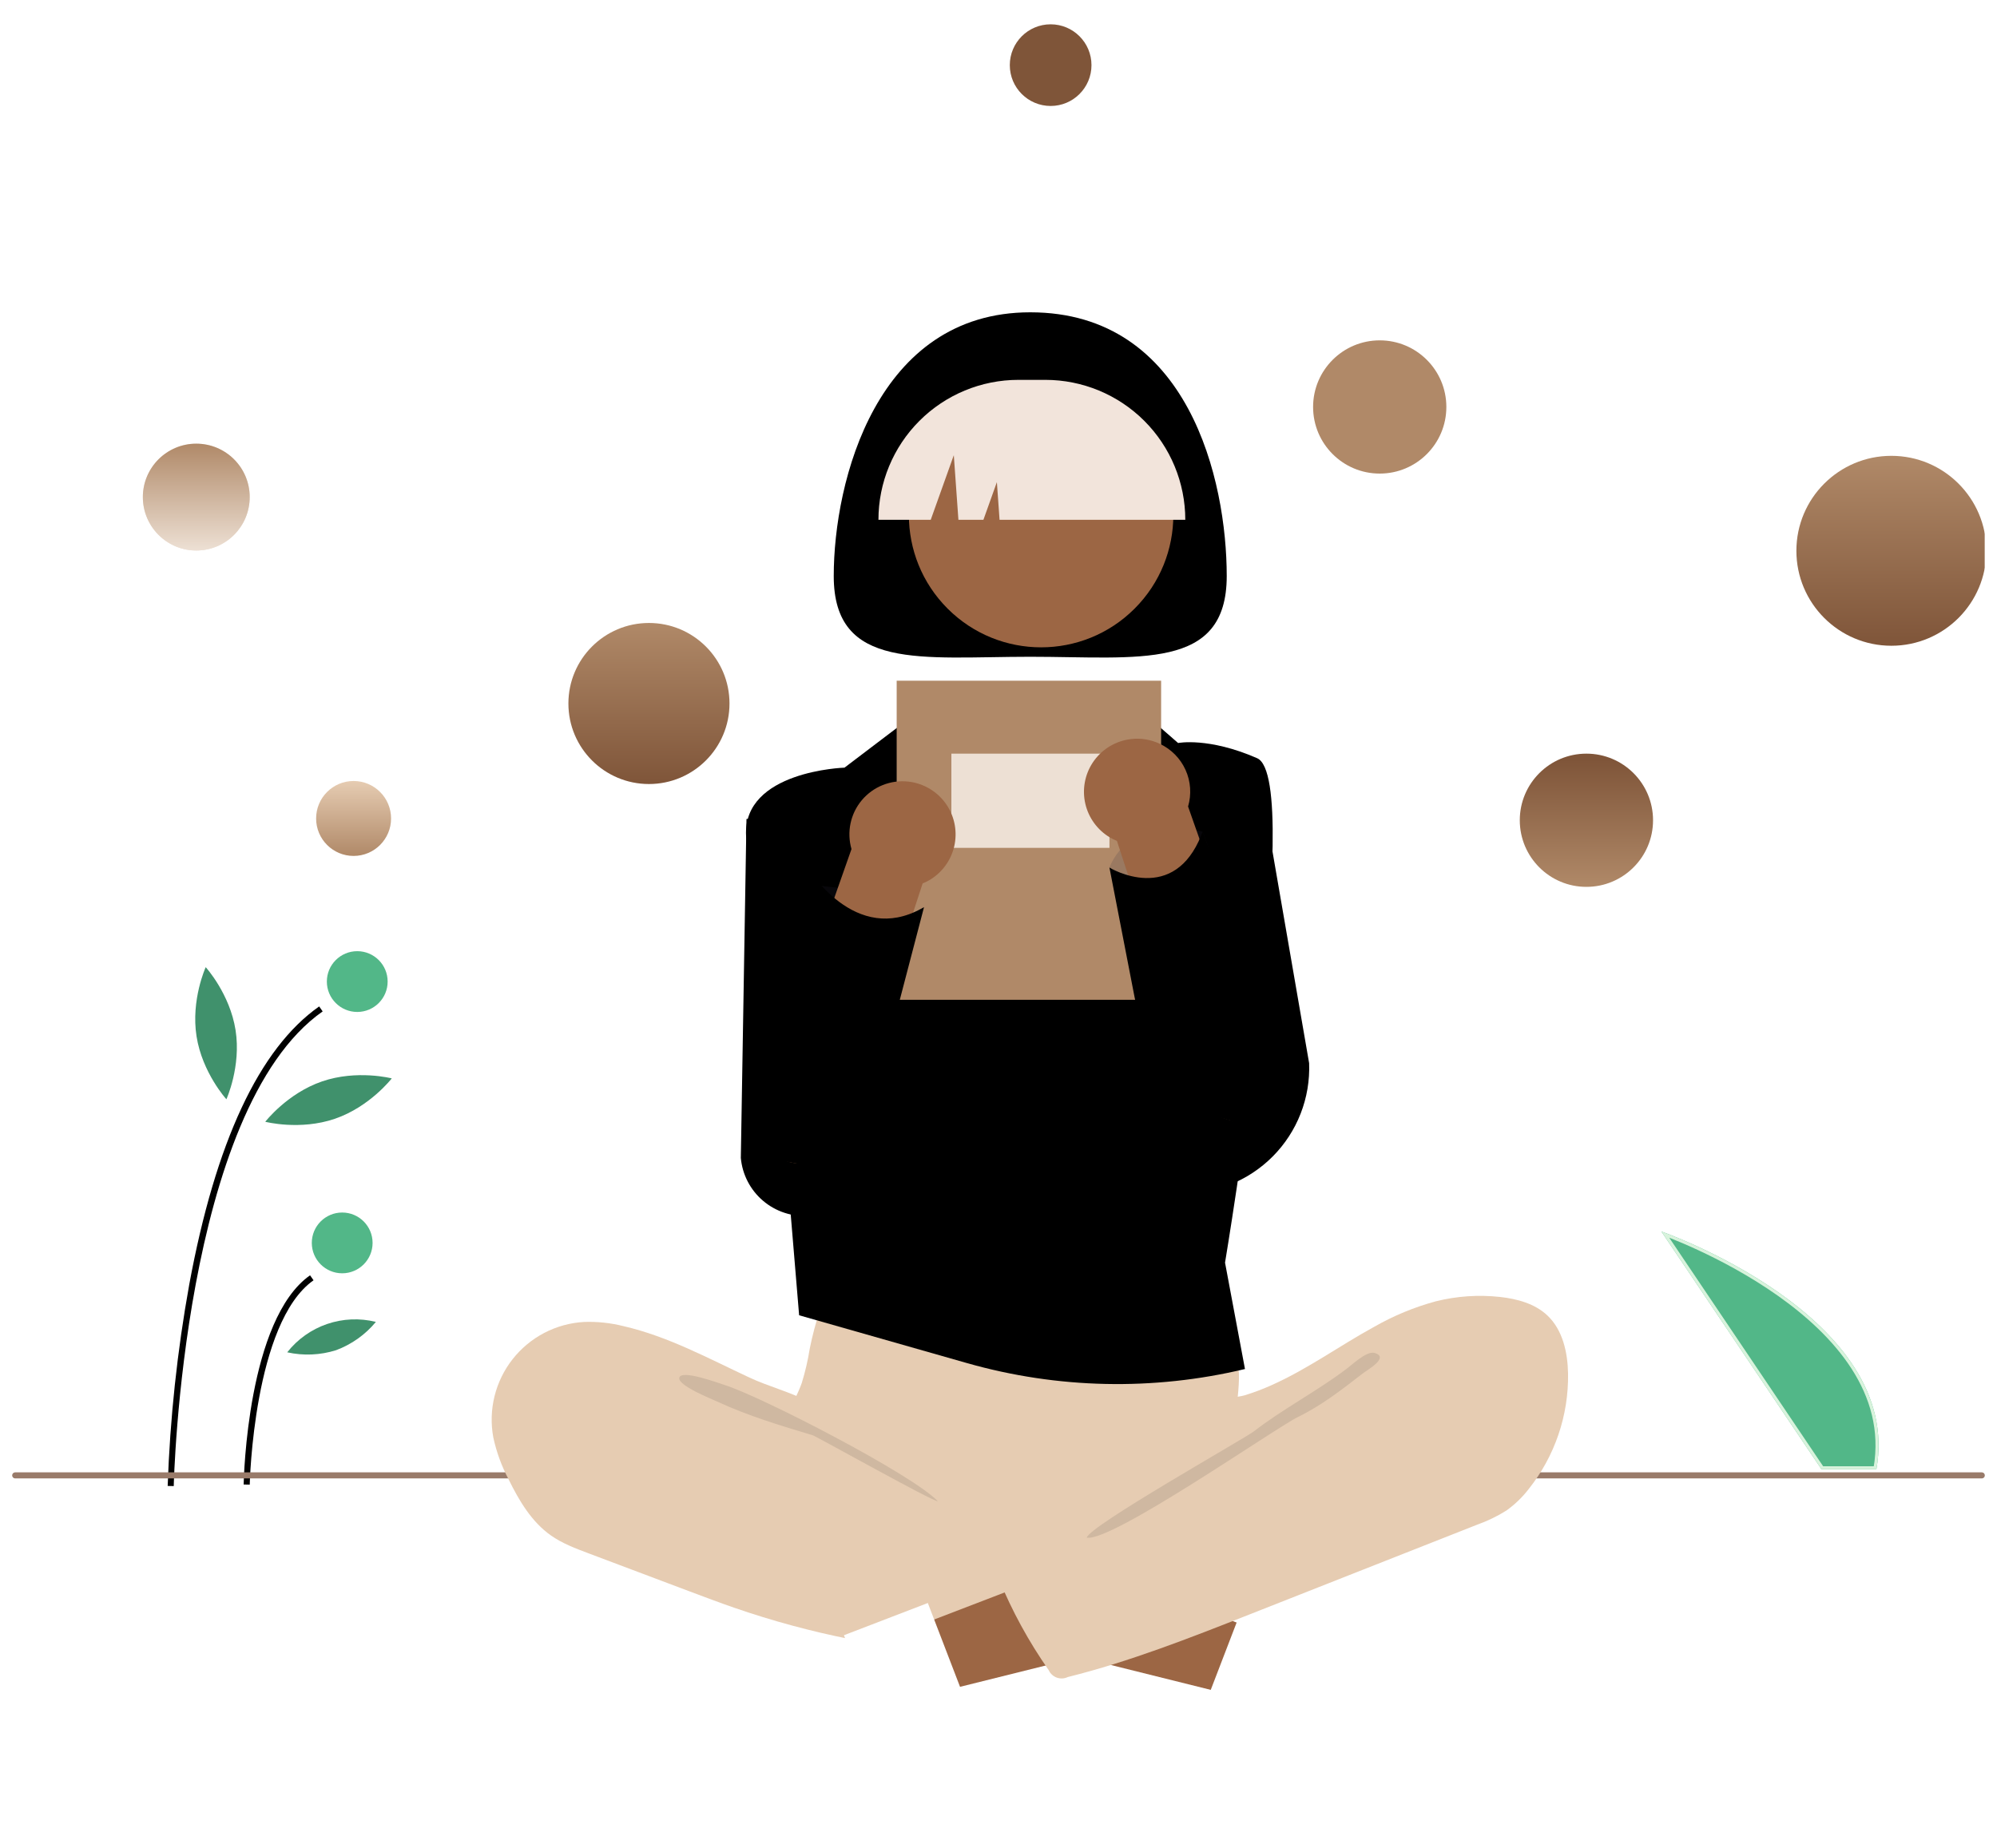 <svg width="657" height="608" viewBox="0 0 657 608" fill="none" xmlns="http://www.w3.org/2000/svg">
<g id="reading2 1" clip-path="url(#clip0)" filter="url(#filter0_d)">
<g id="ball5" filter="url(#filter1_d)">
<path d="M622.248 204.496C639.506 204.496 653.496 190.506 653.496 173.248C653.496 155.99 639.506 142 622.248 142C604.99 142 591 155.99 591 173.248C591 190.506 604.99 204.496 622.248 204.496Z" fill="url(#paint0_linear)"/>
</g>
<g id="Vector" filter="url(#filter2_d)">
<path d="M595.27 480.502L542.587 402.247C542.587 402.247 622.371 430.101 613.317 480.502H595.27Z" fill="#52B788"/>
<path d="M612.896 480.002H595.536L543.865 403.251C544.387 403.448 545.041 403.701 545.812 404.007C547.969 404.864 551.042 406.146 554.701 407.841C562.022 411.231 571.684 416.274 581.059 422.883C599.743 436.054 617.103 455.31 612.896 480.002Z" stroke="#D8F3DC"/>
</g>
<g id="Vector_2" filter="url(#filter3_d)">
<path d="M49.162 481.021L47.162 480.982C47.936 458.745 50.309 436.592 54.262 414.695C62.91 367.814 77.291 337.025 97.005 323.183L98.154 324.82C52.102 357.154 49.186 479.786 49.162 481.021Z" fill="black"/>
</g>
<g id="Vector_3" filter="url(#filter4_d)">
<path d="M74.162 480.543L72.162 480.504C72.205 478.289 73.455 426.089 94.005 411.662L95.154 413.298C75.433 427.144 74.172 480.01 74.162 480.543Z" fill="black"/>
</g>
<g id="Vector_4" filter="url(#filter5_d)">
<path d="M109.532 325.002C115.054 325.002 119.532 320.524 119.532 315.002C119.532 309.479 115.054 305.002 109.532 305.002C104.009 305.002 99.531 309.479 99.531 315.002C99.531 320.524 104.009 325.002 109.532 325.002Z" fill="#52B788"/>
</g>
<g id="Vector_5" filter="url(#filter6_d)">
<path d="M104.579 411.002C110.102 411.002 114.579 406.524 114.579 401.002C114.579 395.479 110.102 391.002 104.579 391.002C99.056 391.002 94.579 395.479 94.579 401.002C94.579 406.524 99.056 411.002 104.579 411.002Z" fill="#52B788"/>
</g>
<g id="Vector_6" filter="url(#filter7_d)">
<path d="M69.501 330.996C71.38 343 66.482 353.737 66.482 353.737C66.482 353.737 58.537 345.011 56.658 333.007C54.778 321.003 59.676 310.266 59.676 310.266C59.676 310.266 67.622 318.992 69.501 330.996Z" fill="#40916C"/>
</g>
<g id="Vector_7" filter="url(#filter8_d)">
<path d="M102.188 360.15C90.695 364.092 79.269 361.14 79.269 361.14C79.269 361.14 86.477 351.795 97.97 347.853C109.463 343.911 120.889 346.864 120.889 346.864C120.889 346.864 113.681 356.208 102.188 360.15Z" fill="#40916C"/>
</g>
<g id="Vector_8" filter="url(#filter9_d)">
<path d="M102.558 436.311C97.356 437.945 91.816 438.184 86.493 437.005C89.873 432.702 94.425 429.467 99.601 427.692C104.777 425.917 110.356 425.676 115.665 426.998C112.187 431.197 107.667 434.408 102.558 436.311Z" fill="#40916C"/>
</g>
<g id="ball1" filter="url(#filter10_d)">
<path d="M211.5 250C226.136 250 238 238.136 238 223.5C238 208.864 226.136 197 211.5 197C196.864 197 185 208.864 185 223.5C185 238.136 196.864 250 211.5 250Z" fill="url(#paint1_linear)"/>
</g>
<g id="ball6" filter="url(#filter11_d)">
<path d="M520.92 283.84C533.026 283.84 542.84 274.026 542.84 261.92C542.84 249.814 533.026 240 520.92 240C508.814 240 499 249.814 499 261.92C499 274.026 508.814 283.84 520.92 283.84Z" fill="url(#paint2_linear)"/>
</g>
<g id="ball3" filter="url(#filter12_d)">
<path d="M64.576 173.152C74.283 173.152 82.152 165.283 82.152 155.576C82.152 145.869 74.283 138 64.576 138C54.869 138 47 145.869 47 155.576C47 165.283 54.869 173.152 64.576 173.152Z" fill="#EDE0D4"/>
<path d="M64.576 173.152C74.283 173.152 82.152 165.283 82.152 155.576C82.152 145.869 74.283 138 64.576 138C54.869 138 47 145.869 47 155.576C47 165.283 54.869 173.152 64.576 173.152Z" fill="url(#paint3_linear)"/>
</g>
<g id="ball2" filter="url(#filter13_d)">
<path d="M116.329 273.659C123.139 273.659 128.659 268.139 128.659 261.329C128.659 254.52 123.139 249 116.329 249C109.52 249 104 254.52 104 261.329C104 268.139 109.52 273.659 116.329 273.659Z" fill="url(#paint4_linear)"/>
</g>
<g id="Vector_9" filter="url(#filter14_d)">
<path d="M345.654 26.87C353.074 26.87 359.089 20.855 359.089 13.435C359.089 6.015 353.074 0 345.654 0C338.234 0 332.218 6.015 332.218 13.435C332.218 20.855 338.234 26.87 345.654 26.87Z" fill="#7F5539"/>
</g>
<g id="Girl">
<path id="Vector_10" d="M652 482.502H5C4.735 482.502 4.48 482.397 4.293 482.209C4.105 482.021 4 481.767 4 481.502C4 481.237 4.105 480.982 4.293 480.795C4.48 480.607 4.735 480.502 5 480.502H652C652.265 480.502 652.52 480.607 652.707 480.795C652.895 480.982 653 481.237 653 481.502C653 481.767 652.895 482.021 652.707 482.209C652.52 482.397 652.265 482.502 652 482.502Z" fill="#997B6A"/>
<g id="Vector_11" filter="url(#filter15_d)">
<path d="M413.792 528.602L405.611 549.895L319.587 528.472L331.661 497.045L413.792 528.602Z" fill="#9C6644"/>
</g>
<g id="Vector_12" filter="url(#filter16_d)">
<path d="M436.519 531.101L410.14 599.759L409.271 599.425C402.184 596.702 396.469 591.275 393.382 584.338C390.296 577.401 390.092 569.523 392.814 562.435L392.815 562.433L408.926 520.499L436.519 531.101Z" fill="white"/>
</g>
<g id="Vector_13" filter="url(#filter17_d)">
<path d="M266.401 435.791C265.793 439.636 264.911 443.431 263.762 447.15C262.468 450.79 260.469 454.156 259.286 457.833C255.514 469.554 260.743 482.623 269.096 491.67C276.339 499.485 285.689 505.037 296.017 507.656C303.552 509.552 311.387 509.824 319.152 510.088C340.655 510.817 362.711 511.469 383.086 504.559C389.523 502.322 395.741 499.497 401.661 496.12C403.53 495.23 405.176 493.933 406.48 492.325C408.034 490.113 408.233 487.244 408.22 484.54C408.174 475.425 406.326 466.355 406.765 457.25C407.008 452.207 407.952 447.168 407.487 442.14C406.844 436.43 404.452 431.058 400.638 426.759C396.825 422.461 391.776 419.446 386.183 418.128C380.403 416.887 374.408 417.563 368.523 418.129C353.249 419.596 337.909 420.282 322.564 420.184C306.885 420.084 291.304 417.69 275.703 417.44C271.09 417.366 271.183 418.789 269.714 423.254C268.361 427.363 267.255 431.55 266.401 435.791Z" fill="#E6CCB2"/>
</g>
<g id="Vector_14" filter="url(#filter18_d)">
<path d="M205.092 428.383C200.876 427.323 196.532 426.861 192.187 427.011C187.623 427.263 183.164 428.484 179.107 430.593C175.051 432.702 171.49 435.651 168.662 439.242C165.833 442.834 163.802 446.987 162.702 451.424C161.603 455.862 161.461 460.483 162.285 464.979C163.338 469.85 165.059 474.553 167.399 478.953C170.821 485.898 174.926 492.827 181.261 497.278C184.968 499.882 189.257 501.505 193.496 503.101L226.864 515.672C231.773 517.521 236.683 519.371 241.64 521.086C266.546 529.694 292.513 534.857 318.817 536.429C326.83 536.906 334.964 537.038 342.78 535.214C344.635 534.782 346.614 534.136 347.688 532.563C348.324 531.455 348.699 530.216 348.784 528.941L350.838 514.567C351.127 512.543 351.405 510.412 350.663 508.507C349.722 506.091 347.365 504.572 345.117 503.28C323.179 490.68 297.564 483.729 279.099 466.436C274.752 462.365 271.114 455.912 265.833 453.147C259.844 450.011 252.79 448.221 246.599 445.331C233.066 439.014 219.76 431.754 205.092 428.383Z" fill="#E6CCB2"/>
</g>
<g id="Vector_15" opacity="0.1" filter="url(#filter19_d)">
<path d="M238.406 447.762C250.2 451.457 299.996 477.062 308.532 486.002C307.387 486.414 268.571 464.66 267.406 464.311C256.818 461.133 246.172 457.935 236.117 453.284C234.095 452.349 222.977 447.952 223.48 445.4C224.048 442.52 236.312 447.106 238.406 447.762Z" fill="black"/>
</g>
<path id="Vector_16" d="M403.587 185.555C403.587 216.856 374.644 212.122 338.941 212.122C303.238 212.122 274.295 216.856 274.295 185.555C274.295 154.254 288.433 98.771 338.941 98.771C391.189 98.771 403.587 154.254 403.587 185.555Z" fill="black"/>
<path id="Vector_17" d="M373.278 196.278C390.266 179.29 390.266 151.747 373.278 134.759C356.29 117.771 328.747 117.771 311.759 134.759C294.771 151.747 294.771 179.29 311.759 196.278C328.747 213.266 356.29 213.266 373.278 196.278Z" fill="#9C6644"/>
<path id="Vector_18" d="M289 167.049H306.205L313.796 145.796L315.313 167.049H323.537L327.965 154.651L328.85 167.049H389.954C389.954 154.836 385.102 143.123 376.466 134.487C367.83 125.852 356.118 121 343.905 121H335.049C322.836 121 311.123 125.852 302.487 134.487C293.852 143.123 289 154.836 289 167.049Z" fill="#F2E4DB"/>
<g id="Vector_19" filter="url(#filter20_d)">
<path d="M300.381 527.602L308.563 548.895L394.587 527.472L382.512 496.045L300.381 527.602Z" fill="#9C6644"/>
</g>
<g id="Vector_20" filter="url(#filter21_d)">
<path d="M305.247 519.499L321.359 561.433L321.359 561.435C324.082 568.523 323.877 576.401 320.791 583.338C317.705 590.275 311.989 595.702 304.902 598.425L304.034 598.759L277.654 530.101L305.247 519.499Z" fill="white"/>
</g>
<g id="Vector_21" filter="url(#filter22_d)">
<path d="M472.335 420.232C479.245 418.499 486.409 418.01 493.492 418.787C499.148 419.41 504.975 420.984 509.105 424.899C514.131 429.664 515.746 437.033 515.881 443.957C516.102 457.749 511.527 471.19 502.939 481.984C500.842 484.714 498.348 487.115 495.54 489.107C492.511 491.002 489.282 492.558 485.913 493.746L411.185 523.221C391.526 530.975 371.797 538.752 351.292 543.864C350.177 544.402 348.894 544.475 347.725 544.068C346.556 543.66 345.597 542.804 345.059 541.689C345.042 541.655 345.026 541.621 345.011 541.587C338.463 532.234 332.971 522.187 328.633 511.627C328.427 511.376 328.285 511.079 328.219 510.761C328.152 510.444 328.163 510.115 328.251 509.803C328.338 509.491 328.5 509.204 328.722 508.967C328.943 508.731 329.219 508.551 329.525 508.443L382.38 478.074C386.166 475.899 389.995 473.692 393.138 470.662C395.423 468.448 397.293 465.844 398.662 462.972C399.757 460.684 399.859 455.284 401.259 453.592C402.629 451.936 407.316 451.804 409.481 451.153C412.534 450.217 415.524 449.087 418.432 447.769C430.256 442.479 440.784 434.794 452.118 428.601C458.475 424.966 465.269 422.154 472.335 420.232Z" fill="#E6CCB2"/>
</g>
<g id="Vector_22" opacity="0.1" filter="url(#filter23_d)">
<path d="M442.37 442.912C433.289 449.732 421.531 456.002 412.531 463.002C409.46 465.391 358.255 494.178 357.531 498.002C365.928 499.416 419.414 461.998 427.067 458.265C434.72 454.531 441.503 449.266 448.225 444.039C449.939 442.707 457.199 438.703 452.281 437.215C449.511 436.377 444.415 441.548 442.37 442.912Z" fill="black"/>
</g>
<g id="upperbody">
<path id="Vector_23" d="M283.075 261.992L245.587 265.502L243.727 377.044C244.224 382.511 246.842 387.565 251.02 391.125C255.198 394.685 260.604 396.467 266.08 396.09L289.848 394.453L283.075 261.992Z" fill="black"/>
<path id="Vector_24" d="M415.237 256.502L389.587 256.172L388.067 388.707C393.735 388.897 399.382 387.916 404.654 385.826C409.926 383.736 414.712 380.583 418.711 376.562C422.711 372.541 425.839 367.739 427.901 362.455C429.962 357.172 430.913 351.52 430.694 345.853L415.237 256.502Z" fill="black"/>
<path id="Vector_25" d="M309.587 224.502L277.831 248.613C277.831 248.613 244.322 249.662 245.454 271.082C246.587 292.502 259.998 393.919 259.998 393.919L262.907 428.815L318.1 444.541C347.922 453.038 379.428 453.714 409.587 446.502L403.028 411.494C403.028 411.494 429.587 252.502 413.587 245.502C397.587 238.502 387.587 240.502 387.587 240.502L367.531 223.002L309.587 224.502Z" fill="black"/>
<path id="Vector_26" opacity="0.17" d="M265.587 296.502L266.788 287.232C266.788 287.232 311.587 290.502 304.587 301.502C297.587 312.502 280.587 313.502 280.587 313.502L265.587 296.502Z" fill="#2F2E41"/>
<path id="Vector_27" d="M395.042 303.494C392.026 305.907 387.019 307.158 378.938 305.983L366.149 288.425C366.198 288.3 366.268 288.128 366.361 287.918C366.574 287.438 366.906 286.755 367.379 285.955C368.327 284.353 369.838 282.288 372.09 280.432C376.543 276.764 383.965 273.852 395.864 277.113C395.884 277.16 395.907 277.215 395.932 277.276C396.036 277.525 396.184 277.891 396.362 278.355C396.718 279.285 397.189 280.608 397.653 282.181C398.583 285.334 399.471 289.458 399.344 293.409C399.217 297.362 398.08 301.064 395.042 303.494Z" fill="black" stroke="black"/>
</g>
<path id="Vector_28" d="M382 220H295V325H382V220Z" fill="#B08968"/>
<path id="Vector_29" d="M365 244H313V275H365V244Z" fill="#EDE0D4"/>
<g id="Vector_30" filter="url(#filter24_d)">
<path d="M298.816 249.194C301.382 249.477 303.854 250.324 306.054 251.675C308.254 253.026 310.128 254.847 311.541 257.008C312.828 258.979 313.704 261.191 314.115 263.51C314.526 265.828 314.465 268.206 313.934 270.5C313.403 272.794 312.414 274.958 311.026 276.86C309.638 278.762 307.88 280.365 305.858 281.571C305.116 282.009 304.342 282.389 303.542 282.709L276.006 366.936C275.208 368.598 274.09 370.086 272.715 371.314C271.34 372.543 269.736 373.487 267.995 374.093C266.254 374.7 264.41 374.956 262.57 374.847C260.73 374.738 258.929 374.267 257.271 373.46C255.614 372.653 254.132 371.526 252.911 370.145C251.69 368.763 250.755 367.154 250.158 365.41C249.562 363.665 249.315 361.82 249.434 359.981C249.553 358.141 250.034 356.343 250.85 354.69L280.134 271.397C279.337 268.641 279.23 265.731 279.825 262.925C280.42 260.118 281.698 257.501 283.545 255.306C285.392 253.111 287.752 251.405 290.415 250.339C293.079 249.273 295.964 248.88 298.816 249.194Z" fill="#9C6644"/>
</g>
<path id="Vector_31" d="M265.598 282.251C265.636 282.309 265.676 282.369 265.718 282.432C266.2 283.152 266.914 284.163 267.841 285.334C269.694 287.672 272.409 290.655 275.853 293.217C279.296 295.778 283.485 297.93 288.28 298.577C292.796 299.186 297.818 298.454 303.217 295.521L281.507 378.6H263.314L244.568 375.099L249.885 340.653L265.598 282.251Z" fill="black" stroke="black"/>
<path id="Vector_32" opacity="0.17" d="M378.071 299.447L365 281.502C365 281.502 371.282 262.889 395.641 269.695C395.641 269.695 411.142 304.392 378.071 299.447Z" fill="#2F2E41"/>
<g id="Vector_33" filter="url(#filter25_d)">
<path d="M381.532 236.751C385.302 238.504 388.319 241.552 390.032 245.341C391.745 249.13 392.041 253.408 390.866 257.397L420.15 340.69C420.966 342.343 421.447 344.141 421.566 345.981C421.685 347.821 421.439 349.666 420.842 351.41C420.246 353.155 419.31 354.764 418.089 356.146C416.869 357.527 415.387 358.654 413.729 359.461C412.072 360.268 410.271 360.739 408.43 360.848C406.59 360.957 404.746 360.7 403.005 360.094C401.264 359.488 399.66 358.543 398.285 357.315C396.91 356.086 395.792 354.598 394.994 352.936L367.458 268.709C366.658 268.389 365.884 268.009 365.142 267.571C363.12 266.365 361.362 264.762 359.974 262.86C358.586 260.958 357.597 258.794 357.066 256.5C356.535 254.206 356.474 251.828 356.885 249.51C357.296 247.191 358.172 244.979 359.459 243.008C360.872 240.847 362.746 239.026 364.946 237.675C367.146 236.324 369.618 235.477 372.184 235.195C375.384 234.832 378.622 235.371 381.532 236.751Z" fill="#9C6644"/>
</g>
<path id="Vector_34" d="M365.693 282.449C365.701 282.453 365.709 282.457 365.718 282.461C366.338 282.777 367.231 283.198 368.331 283.624C370.527 284.474 373.566 285.351 376.905 285.433C380.25 285.515 383.906 284.799 387.308 282.453C390.483 280.265 393.398 276.684 395.639 271.099L425.479 349.666L416.696 365.025L415.653 365.112C410.346 365.555 405.012 364.703 400.108 362.629C395.203 360.555 390.876 357.322 387.497 353.207C380.552 344.751 375.825 334.697 373.741 323.954L365.693 282.449Z" fill="black" stroke="black"/>
</g>
<g id="ball4" filter="url(#filter26_d)">
<path d="M453.92 147.84C466.026 147.84 475.84 138.026 475.84 125.92C475.84 113.814 466.026 104 453.92 104C441.814 104 432 113.814 432 125.92C432 138.026 441.814 147.84 453.92 147.84Z" fill="#B08968"/>
</g>
</g>
<defs>
<filter id="filter0_d" x="0" y="0" width="657" height="607.759" filterUnits="userSpaceOnUse" color-interpolation-filters="sRGB">
<feFlood flood-opacity="0" result="BackgroundImageFix"/>
<feColorMatrix in="SourceAlpha" type="matrix" values="0 0 0 0 0 0 0 0 0 0 0 0 0 0 0 0 0 0 127 0"/>
<feOffset dy="4"/>
<feGaussianBlur stdDeviation="2"/>
<feColorMatrix type="matrix" values="0 0 0 0 0 0 0 0 0 0 0 0 0 0 0 0 0 0 0.25 0"/>
<feBlend mode="normal" in2="BackgroundImageFix" result="effect1_dropShadow"/>
<feBlend mode="normal" in="SourceGraphic" in2="effect1_dropShadow" result="shape"/>
</filter>
<filter id="filter1_d" x="587" y="142" width="70.496" height="70.496" filterUnits="userSpaceOnUse" color-interpolation-filters="sRGB">
<feFlood flood-opacity="0" result="BackgroundImageFix"/>
<feColorMatrix in="SourceAlpha" type="matrix" values="0 0 0 0 0 0 0 0 0 0 0 0 0 0 0 0 0 0 127 0"/>
<feOffset dy="4"/>
<feGaussianBlur stdDeviation="2"/>
<feColorMatrix type="matrix" values="0 0 0 0 0 0 0 0 0 0 0 0 0 0 0 0 0 0 0.25 0"/>
<feBlend mode="normal" in2="BackgroundImageFix" result="effect1_dropShadow"/>
<feBlend mode="normal" in="SourceGraphic" in2="effect1_dropShadow" result="shape"/>
</filter>
<filter id="filter2_d" x="542.587" y="397.247" width="79.446" height="86.255" filterUnits="userSpaceOnUse" color-interpolation-filters="sRGB">
<feFlood flood-opacity="0" result="BackgroundImageFix"/>
<feColorMatrix in="SourceAlpha" type="matrix" values="0 0 0 0 0 0 0 0 0 0 0 0 0 0 0 0 0 0 127 0"/>
<feOffset dx="4" dy="-1"/>
<feGaussianBlur stdDeviation="2"/>
<feColorMatrix type="matrix" values="0 0 0 0 0 0 0 0 0 0 0 0 0 0 0 0 0 0 0.25 0"/>
<feBlend mode="normal" in2="BackgroundImageFix" result="effect1_dropShadow"/>
<feBlend mode="normal" in="SourceGraphic" in2="effect1_dropShadow" result="shape"/>
</filter>
<filter id="filter3_d" x="47.162" y="323.183" width="62.991" height="165.838" filterUnits="userSpaceOnUse" color-interpolation-filters="sRGB">
<feFlood flood-opacity="0" result="BackgroundImageFix"/>
<feColorMatrix in="SourceAlpha" type="matrix" values="0 0 0 0 0 0 0 0 0 0 0 0 0 0 0 0 0 0 127 0"/>
<feOffset dx="8" dy="4"/>
<feGaussianBlur stdDeviation="2"/>
<feColorMatrix type="matrix" values="0 0 0 0 0 0 0 0 0 0 0 0 0 0 0 0 0 0 0.25 0"/>
<feBlend mode="normal" in2="BackgroundImageFix" result="effect1_dropShadow"/>
<feBlend mode="normal" in="SourceGraphic" in2="effect1_dropShadow" result="shape"/>
</filter>
<filter id="filter4_d" x="72.162" y="411.662" width="34.991" height="76.881" filterUnits="userSpaceOnUse" color-interpolation-filters="sRGB">
<feFlood flood-opacity="0" result="BackgroundImageFix"/>
<feColorMatrix in="SourceAlpha" type="matrix" values="0 0 0 0 0 0 0 0 0 0 0 0 0 0 0 0 0 0 127 0"/>
<feOffset dx="8" dy="4"/>
<feGaussianBlur stdDeviation="2"/>
<feColorMatrix type="matrix" values="0 0 0 0 0 0 0 0 0 0 0 0 0 0 0 0 0 0 0.25 0"/>
<feBlend mode="normal" in2="BackgroundImageFix" result="effect1_dropShadow"/>
<feBlend mode="normal" in="SourceGraphic" in2="effect1_dropShadow" result="shape"/>
</filter>
<filter id="filter5_d" x="99.531" y="305.002" width="32" height="28" filterUnits="userSpaceOnUse" color-interpolation-filters="sRGB">
<feFlood flood-opacity="0" result="BackgroundImageFix"/>
<feColorMatrix in="SourceAlpha" type="matrix" values="0 0 0 0 0 0 0 0 0 0 0 0 0 0 0 0 0 0 127 0"/>
<feOffset dx="8" dy="4"/>
<feGaussianBlur stdDeviation="2"/>
<feColorMatrix type="matrix" values="0 0 0 0 0 0 0 0 0 0 0 0 0 0 0 0 0 0 0.25 0"/>
<feBlend mode="normal" in2="BackgroundImageFix" result="effect1_dropShadow"/>
<feBlend mode="normal" in="SourceGraphic" in2="effect1_dropShadow" result="shape"/>
</filter>
<filter id="filter6_d" x="94.579" y="391.002" width="32" height="28" filterUnits="userSpaceOnUse" color-interpolation-filters="sRGB">
<feFlood flood-opacity="0" result="BackgroundImageFix"/>
<feColorMatrix in="SourceAlpha" type="matrix" values="0 0 0 0 0 0 0 0 0 0 0 0 0 0 0 0 0 0 127 0"/>
<feOffset dx="8" dy="4"/>
<feGaussianBlur stdDeviation="2"/>
<feColorMatrix type="matrix" values="0 0 0 0 0 0 0 0 0 0 0 0 0 0 0 0 0 0 0.25 0"/>
<feBlend mode="normal" in2="BackgroundImageFix" result="effect1_dropShadow"/>
<feBlend mode="normal" in="SourceGraphic" in2="effect1_dropShadow" result="shape"/>
</filter>
<filter id="filter7_d" x="56.228" y="310.266" width="25.702" height="51.471" filterUnits="userSpaceOnUse" color-interpolation-filters="sRGB">
<feFlood flood-opacity="0" result="BackgroundImageFix"/>
<feColorMatrix in="SourceAlpha" type="matrix" values="0 0 0 0 0 0 0 0 0 0 0 0 0 0 0 0 0 0 127 0"/>
<feOffset dx="8" dy="4"/>
<feGaussianBlur stdDeviation="2"/>
<feColorMatrix type="matrix" values="0 0 0 0 0 0 0 0 0 0 0 0 0 0 0 0 0 0 0.25 0"/>
<feBlend mode="normal" in2="BackgroundImageFix" result="effect1_dropShadow"/>
<feBlend mode="normal" in="SourceGraphic" in2="effect1_dropShadow" result="shape"/>
</filter>
<filter id="filter8_d" x="79.269" y="345.802" width="53.62" height="24.399" filterUnits="userSpaceOnUse" color-interpolation-filters="sRGB">
<feFlood flood-opacity="0" result="BackgroundImageFix"/>
<feColorMatrix in="SourceAlpha" type="matrix" values="0 0 0 0 0 0 0 0 0 0 0 0 0 0 0 0 0 0 127 0"/>
<feOffset dx="8" dy="4"/>
<feGaussianBlur stdDeviation="2"/>
<feColorMatrix type="matrix" values="0 0 0 0 0 0 0 0 0 0 0 0 0 0 0 0 0 0 0.25 0"/>
<feBlend mode="normal" in2="BackgroundImageFix" result="effect1_dropShadow"/>
<feBlend mode="normal" in="SourceGraphic" in2="effect1_dropShadow" result="shape"/>
</filter>
<filter id="filter9_d" x="86.493" y="426.157" width="41.172" height="19.585" filterUnits="userSpaceOnUse" color-interpolation-filters="sRGB">
<feFlood flood-opacity="0" result="BackgroundImageFix"/>
<feColorMatrix in="SourceAlpha" type="matrix" values="0 0 0 0 0 0 0 0 0 0 0 0 0 0 0 0 0 0 127 0"/>
<feOffset dx="8" dy="4"/>
<feGaussianBlur stdDeviation="2"/>
<feColorMatrix type="matrix" values="0 0 0 0 0 0 0 0 0 0 0 0 0 0 0 0 0 0 0.25 0"/>
<feBlend mode="normal" in2="BackgroundImageFix" result="effect1_dropShadow"/>
<feBlend mode="normal" in="SourceGraphic" in2="effect1_dropShadow" result="shape"/>
</filter>
<filter id="filter10_d" x="183" y="197" width="61" height="61" filterUnits="userSpaceOnUse" color-interpolation-filters="sRGB">
<feFlood flood-opacity="0" result="BackgroundImageFix"/>
<feColorMatrix in="SourceAlpha" type="matrix" values="0 0 0 0 0 0 0 0 0 0 0 0 0 0 0 0 0 0 127 0"/>
<feOffset dx="2" dy="4"/>
<feGaussianBlur stdDeviation="2"/>
<feColorMatrix type="matrix" values="0 0 0 0 0 0 0 0 0 0 0 0 0 0 0 0 0 0 0.25 0"/>
<feBlend mode="normal" in2="BackgroundImageFix" result="effect1_dropShadow"/>
<feBlend mode="normal" in="SourceGraphic" in2="effect1_dropShadow" result="shape"/>
</filter>
<filter id="filter11_d" x="496" y="240" width="51.84" height="51.84" filterUnits="userSpaceOnUse" color-interpolation-filters="sRGB">
<feFlood flood-opacity="0" result="BackgroundImageFix"/>
<feColorMatrix in="SourceAlpha" type="matrix" values="0 0 0 0 0 0 0 0 0 0 0 0 0 0 0 0 0 0 127 0"/>
<feOffset dx="1" dy="4"/>
<feGaussianBlur stdDeviation="2"/>
<feColorMatrix type="matrix" values="0 0 0 0 0 0 0 0 0 0 0 0 0 0 0 0 0 0 0.25 0"/>
<feBlend mode="normal" in2="BackgroundImageFix" result="effect1_dropShadow"/>
<feBlend mode="normal" in="SourceGraphic" in2="effect1_dropShadow" result="shape"/>
</filter>
<filter id="filter12_d" x="43" y="138" width="43.152" height="43.152" filterUnits="userSpaceOnUse" color-interpolation-filters="sRGB">
<feFlood flood-opacity="0" result="BackgroundImageFix"/>
<feColorMatrix in="SourceAlpha" type="matrix" values="0 0 0 0 0 0 0 0 0 0 0 0 0 0 0 0 0 0 127 0"/>
<feOffset dy="4"/>
<feGaussianBlur stdDeviation="2"/>
<feColorMatrix type="matrix" values="0 0 0 0 0 0 0 0 0 0 0 0 0 0 0 0 0 0 0.25 0"/>
<feBlend mode="normal" in2="BackgroundImageFix" result="effect1_dropShadow"/>
<feBlend mode="normal" in="SourceGraphic" in2="effect1_dropShadow" result="shape"/>
</filter>
<filter id="filter13_d" x="100" y="249" width="32.659" height="32.659" filterUnits="userSpaceOnUse" color-interpolation-filters="sRGB">
<feFlood flood-opacity="0" result="BackgroundImageFix"/>
<feColorMatrix in="SourceAlpha" type="matrix" values="0 0 0 0 0 0 0 0 0 0 0 0 0 0 0 0 0 0 127 0"/>
<feOffset dy="4"/>
<feGaussianBlur stdDeviation="2"/>
<feColorMatrix type="matrix" values="0 0 0 0 0 0 0 0 0 0 0 0 0 0 0 0 0 0 0.25 0"/>
<feBlend mode="normal" in2="BackgroundImageFix" result="effect1_dropShadow"/>
<feBlend mode="normal" in="SourceGraphic" in2="effect1_dropShadow" result="shape"/>
</filter>
<filter id="filter14_d" x="328.218" y="0" width="34.87" height="34.87" filterUnits="userSpaceOnUse" color-interpolation-filters="sRGB">
<feFlood flood-opacity="0" result="BackgroundImageFix"/>
<feColorMatrix in="SourceAlpha" type="matrix" values="0 0 0 0 0 0 0 0 0 0 0 0 0 0 0 0 0 0 127 0"/>
<feOffset dy="4"/>
<feGaussianBlur stdDeviation="2"/>
<feColorMatrix type="matrix" values="0 0 0 0 0 0 0 0 0 0 0 0 0 0 0 0 0 0 0.25 0"/>
<feBlend mode="normal" in2="BackgroundImageFix" result="effect1_dropShadow"/>
<feBlend mode="normal" in="SourceGraphic" in2="effect1_dropShadow" result="shape"/>
</filter>
<filter id="filter15_d" x="315.587" y="497.045" width="102.205" height="60.85" filterUnits="userSpaceOnUse" color-interpolation-filters="sRGB">
<feFlood flood-opacity="0" result="BackgroundImageFix"/>
<feColorMatrix in="SourceAlpha" type="matrix" values="0 0 0 0 0 0 0 0 0 0 0 0 0 0 0 0 0 0 127 0"/>
<feOffset dy="4"/>
<feGaussianBlur stdDeviation="2"/>
<feColorMatrix type="matrix" values="0 0 0 0 0 0 0 0 0 0 0 0 0 0 0 0 0 0 0.25 0"/>
<feBlend mode="normal" in2="BackgroundImageFix" result="effect1_dropShadow"/>
<feBlend mode="normal" in="SourceGraphic" in2="effect1_dropShadow" result="shape"/>
</filter>
<filter id="filter16_d" x="386.91" y="520.499" width="53.608" height="87.26" filterUnits="userSpaceOnUse" color-interpolation-filters="sRGB">
<feFlood flood-opacity="0" result="BackgroundImageFix"/>
<feColorMatrix in="SourceAlpha" type="matrix" values="0 0 0 0 0 0 0 0 0 0 0 0 0 0 0 0 0 0 127 0"/>
<feOffset dy="4"/>
<feGaussianBlur stdDeviation="2"/>
<feColorMatrix type="matrix" values="0 0 0 0 0 0 0 0 0 0 0 0 0 0 0 0 0 0 0.25 0"/>
<feBlend mode="normal" in2="BackgroundImageFix" result="effect1_dropShadow"/>
<feBlend mode="normal" in="SourceGraphic" in2="effect1_dropShadow" result="shape"/>
</filter>
<filter id="filter17_d" x="254.04" y="417.428" width="158.181" height="101.093" filterUnits="userSpaceOnUse" color-interpolation-filters="sRGB">
<feFlood flood-opacity="0" result="BackgroundImageFix"/>
<feColorMatrix in="SourceAlpha" type="matrix" values="0 0 0 0 0 0 0 0 0 0 0 0 0 0 0 0 0 0 127 0"/>
<feOffset dy="4"/>
<feGaussianBlur stdDeviation="2"/>
<feColorMatrix type="matrix" values="0 0 0 0 0 0 0 0 0 0 0 0 0 0 0 0 0 0 0.25 0"/>
<feBlend mode="normal" in2="BackgroundImageFix" result="effect1_dropShadow"/>
<feBlend mode="normal" in="SourceGraphic" in2="effect1_dropShadow" result="shape"/>
</filter>
<filter id="filter18_d" x="157.757" y="426.983" width="197.381" height="117.752" filterUnits="userSpaceOnUse" color-interpolation-filters="sRGB">
<feFlood flood-opacity="0" result="BackgroundImageFix"/>
<feColorMatrix in="SourceAlpha" type="matrix" values="0 0 0 0 0 0 0 0 0 0 0 0 0 0 0 0 0 0 127 0"/>
<feOffset dy="4"/>
<feGaussianBlur stdDeviation="2"/>
<feColorMatrix type="matrix" values="0 0 0 0 0 0 0 0 0 0 0 0 0 0 0 0 0 0 0.25 0"/>
<feBlend mode="normal" in2="BackgroundImageFix" result="effect1_dropShadow"/>
<feBlend mode="normal" in="SourceGraphic" in2="effect1_dropShadow" result="shape"/>
</filter>
<filter id="filter19_d" x="219.464" y="444.458" width="93.068" height="49.549" filterUnits="userSpaceOnUse" color-interpolation-filters="sRGB">
<feFlood flood-opacity="0" result="BackgroundImageFix"/>
<feColorMatrix in="SourceAlpha" type="matrix" values="0 0 0 0 0 0 0 0 0 0 0 0 0 0 0 0 0 0 127 0"/>
<feOffset dy="4"/>
<feGaussianBlur stdDeviation="2"/>
<feColorMatrix type="matrix" values="0 0 0 0 0 0 0 0 0 0 0 0 0 0 0 0 0 0 0.25 0"/>
<feBlend mode="normal" in2="BackgroundImageFix" result="effect1_dropShadow"/>
<feBlend mode="normal" in="SourceGraphic" in2="effect1_dropShadow" result="shape"/>
</filter>
<filter id="filter20_d" x="296.381" y="496.045" width="102.206" height="60.85" filterUnits="userSpaceOnUse" color-interpolation-filters="sRGB">
<feFlood flood-opacity="0" result="BackgroundImageFix"/>
<feColorMatrix in="SourceAlpha" type="matrix" values="0 0 0 0 0 0 0 0 0 0 0 0 0 0 0 0 0 0 127 0"/>
<feOffset dy="4"/>
<feGaussianBlur stdDeviation="2"/>
<feColorMatrix type="matrix" values="0 0 0 0 0 0 0 0 0 0 0 0 0 0 0 0 0 0 0.25 0"/>
<feBlend mode="normal" in2="BackgroundImageFix" result="effect1_dropShadow"/>
<feBlend mode="normal" in="SourceGraphic" in2="effect1_dropShadow" result="shape"/>
</filter>
<filter id="filter21_d" x="273.654" y="519.499" width="53.609" height="87.26" filterUnits="userSpaceOnUse" color-interpolation-filters="sRGB">
<feFlood flood-opacity="0" result="BackgroundImageFix"/>
<feColorMatrix in="SourceAlpha" type="matrix" values="0 0 0 0 0 0 0 0 0 0 0 0 0 0 0 0 0 0 127 0"/>
<feOffset dy="4"/>
<feGaussianBlur stdDeviation="2"/>
<feColorMatrix type="matrix" values="0 0 0 0 0 0 0 0 0 0 0 0 0 0 0 0 0 0 0.25 0"/>
<feBlend mode="normal" in2="BackgroundImageFix" result="effect1_dropShadow"/>
<feBlend mode="normal" in="SourceGraphic" in2="effect1_dropShadow" result="shape"/>
</filter>
<filter id="filter22_d" x="324.176" y="418.429" width="195.713" height="133.899" filterUnits="userSpaceOnUse" color-interpolation-filters="sRGB">
<feFlood flood-opacity="0" result="BackgroundImageFix"/>
<feColorMatrix in="SourceAlpha" type="matrix" values="0 0 0 0 0 0 0 0 0 0 0 0 0 0 0 0 0 0 127 0"/>
<feOffset dy="4"/>
<feGaussianBlur stdDeviation="2"/>
<feColorMatrix type="matrix" values="0 0 0 0 0 0 0 0 0 0 0 0 0 0 0 0 0 0 0.25 0"/>
<feBlend mode="normal" in2="BackgroundImageFix" result="effect1_dropShadow"/>
<feBlend mode="normal" in="SourceGraphic" in2="effect1_dropShadow" result="shape"/>
</filter>
<filter id="filter23_d" x="353.531" y="437.124" width="104.432" height="68.917" filterUnits="userSpaceOnUse" color-interpolation-filters="sRGB">
<feFlood flood-opacity="0" result="BackgroundImageFix"/>
<feColorMatrix in="SourceAlpha" type="matrix" values="0 0 0 0 0 0 0 0 0 0 0 0 0 0 0 0 0 0 127 0"/>
<feOffset dy="4"/>
<feGaussianBlur stdDeviation="2"/>
<feColorMatrix type="matrix" values="0 0 0 0 0 0 0 0 0 0 0 0 0 0 0 0 0 0 0.25 0"/>
<feBlend mode="normal" in2="BackgroundImageFix" result="effect1_dropShadow"/>
<feBlend mode="normal" in="SourceGraphic" in2="effect1_dropShadow" result="shape"/>
</filter>
<filter id="filter24_d" x="245.405" y="249.089" width="72.978" height="133.782" filterUnits="userSpaceOnUse" color-interpolation-filters="sRGB">
<feFlood flood-opacity="0" result="BackgroundImageFix"/>
<feColorMatrix in="SourceAlpha" type="matrix" values="0 0 0 0 0 0 0 0 0 0 0 0 0 0 0 0 0 0 127 0"/>
<feOffset dy="4"/>
<feGaussianBlur stdDeviation="2"/>
<feColorMatrix type="matrix" values="0 0 0 0 0 0 0 0 0 0 0 0 0 0 0 0 0 0 0.25 0"/>
<feBlend mode="normal" in2="BackgroundImageFix" result="effect1_dropShadow"/>
<feBlend mode="normal" in="SourceGraphic" in2="effect1_dropShadow" result="shape"/>
</filter>
<filter id="filter25_d" x="352.616" y="235.085" width="72.979" height="133.788" filterUnits="userSpaceOnUse" color-interpolation-filters="sRGB">
<feFlood flood-opacity="0" result="BackgroundImageFix"/>
<feColorMatrix in="SourceAlpha" type="matrix" values="0 0 0 0 0 0 0 0 0 0 0 0 0 0 0 0 0 0 127 0"/>
<feOffset dy="4"/>
<feGaussianBlur stdDeviation="2"/>
<feColorMatrix type="matrix" values="0 0 0 0 0 0 0 0 0 0 0 0 0 0 0 0 0 0 0.25 0"/>
<feBlend mode="normal" in2="BackgroundImageFix" result="effect1_dropShadow"/>
<feBlend mode="normal" in="SourceGraphic" in2="effect1_dropShadow" result="shape"/>
</filter>
<filter id="filter26_d" x="428" y="104" width="51.84" height="51.84" filterUnits="userSpaceOnUse" color-interpolation-filters="sRGB">
<feFlood flood-opacity="0" result="BackgroundImageFix"/>
<feColorMatrix in="SourceAlpha" type="matrix" values="0 0 0 0 0 0 0 0 0 0 0 0 0 0 0 0 0 0 127 0"/>
<feOffset dy="4"/>
<feGaussianBlur stdDeviation="2"/>
<feColorMatrix type="matrix" values="0 0 0 0 0 0 0 0 0 0 0 0 0 0 0 0 0 0 0.25 0"/>
<feBlend mode="normal" in2="BackgroundImageFix" result="effect1_dropShadow"/>
<feBlend mode="normal" in="SourceGraphic" in2="effect1_dropShadow" result="shape"/>
</filter>
<linearGradient id="paint0_linear" x1="622.248" y1="142" x2="622.248" y2="204.496" gradientUnits="userSpaceOnUse">
<stop stop-color="#B08968"/>
<stop offset="1" stop-color="#7F5539"/>
</linearGradient>
<linearGradient id="paint1_linear" x1="211.5" y1="197" x2="211.5" y2="250" gradientUnits="userSpaceOnUse">
<stop stop-color="#B08968"/>
<stop offset="1" stop-color="#7F5539"/>
</linearGradient>
<linearGradient id="paint2_linear" x1="520.92" y1="240" x2="520.92" y2="283.84" gradientUnits="userSpaceOnUse">
<stop offset="0.047" stop-color="#7F5539"/>
<stop offset="1" stop-color="#B08968"/>
</linearGradient>
<linearGradient id="paint3_linear" x1="64.576" y1="138" x2="64.576" y2="173.152" gradientUnits="userSpaceOnUse">
<stop stop-color="#B08968"/>
<stop offset="1" stop-color="#EDE0D4"/>
</linearGradient>
<linearGradient id="paint4_linear" x1="116.329" y1="249" x2="116.329" y2="273.659" gradientUnits="userSpaceOnUse">
<stop stop-color="#E6CCB2"/>
<stop offset="1" stop-color="#B08968"/>
</linearGradient>
<clipPath id="clip0">
<rect width="649" height="599.759" fill="white" transform="translate(4)"/>
</clipPath>
</defs>
</svg>
